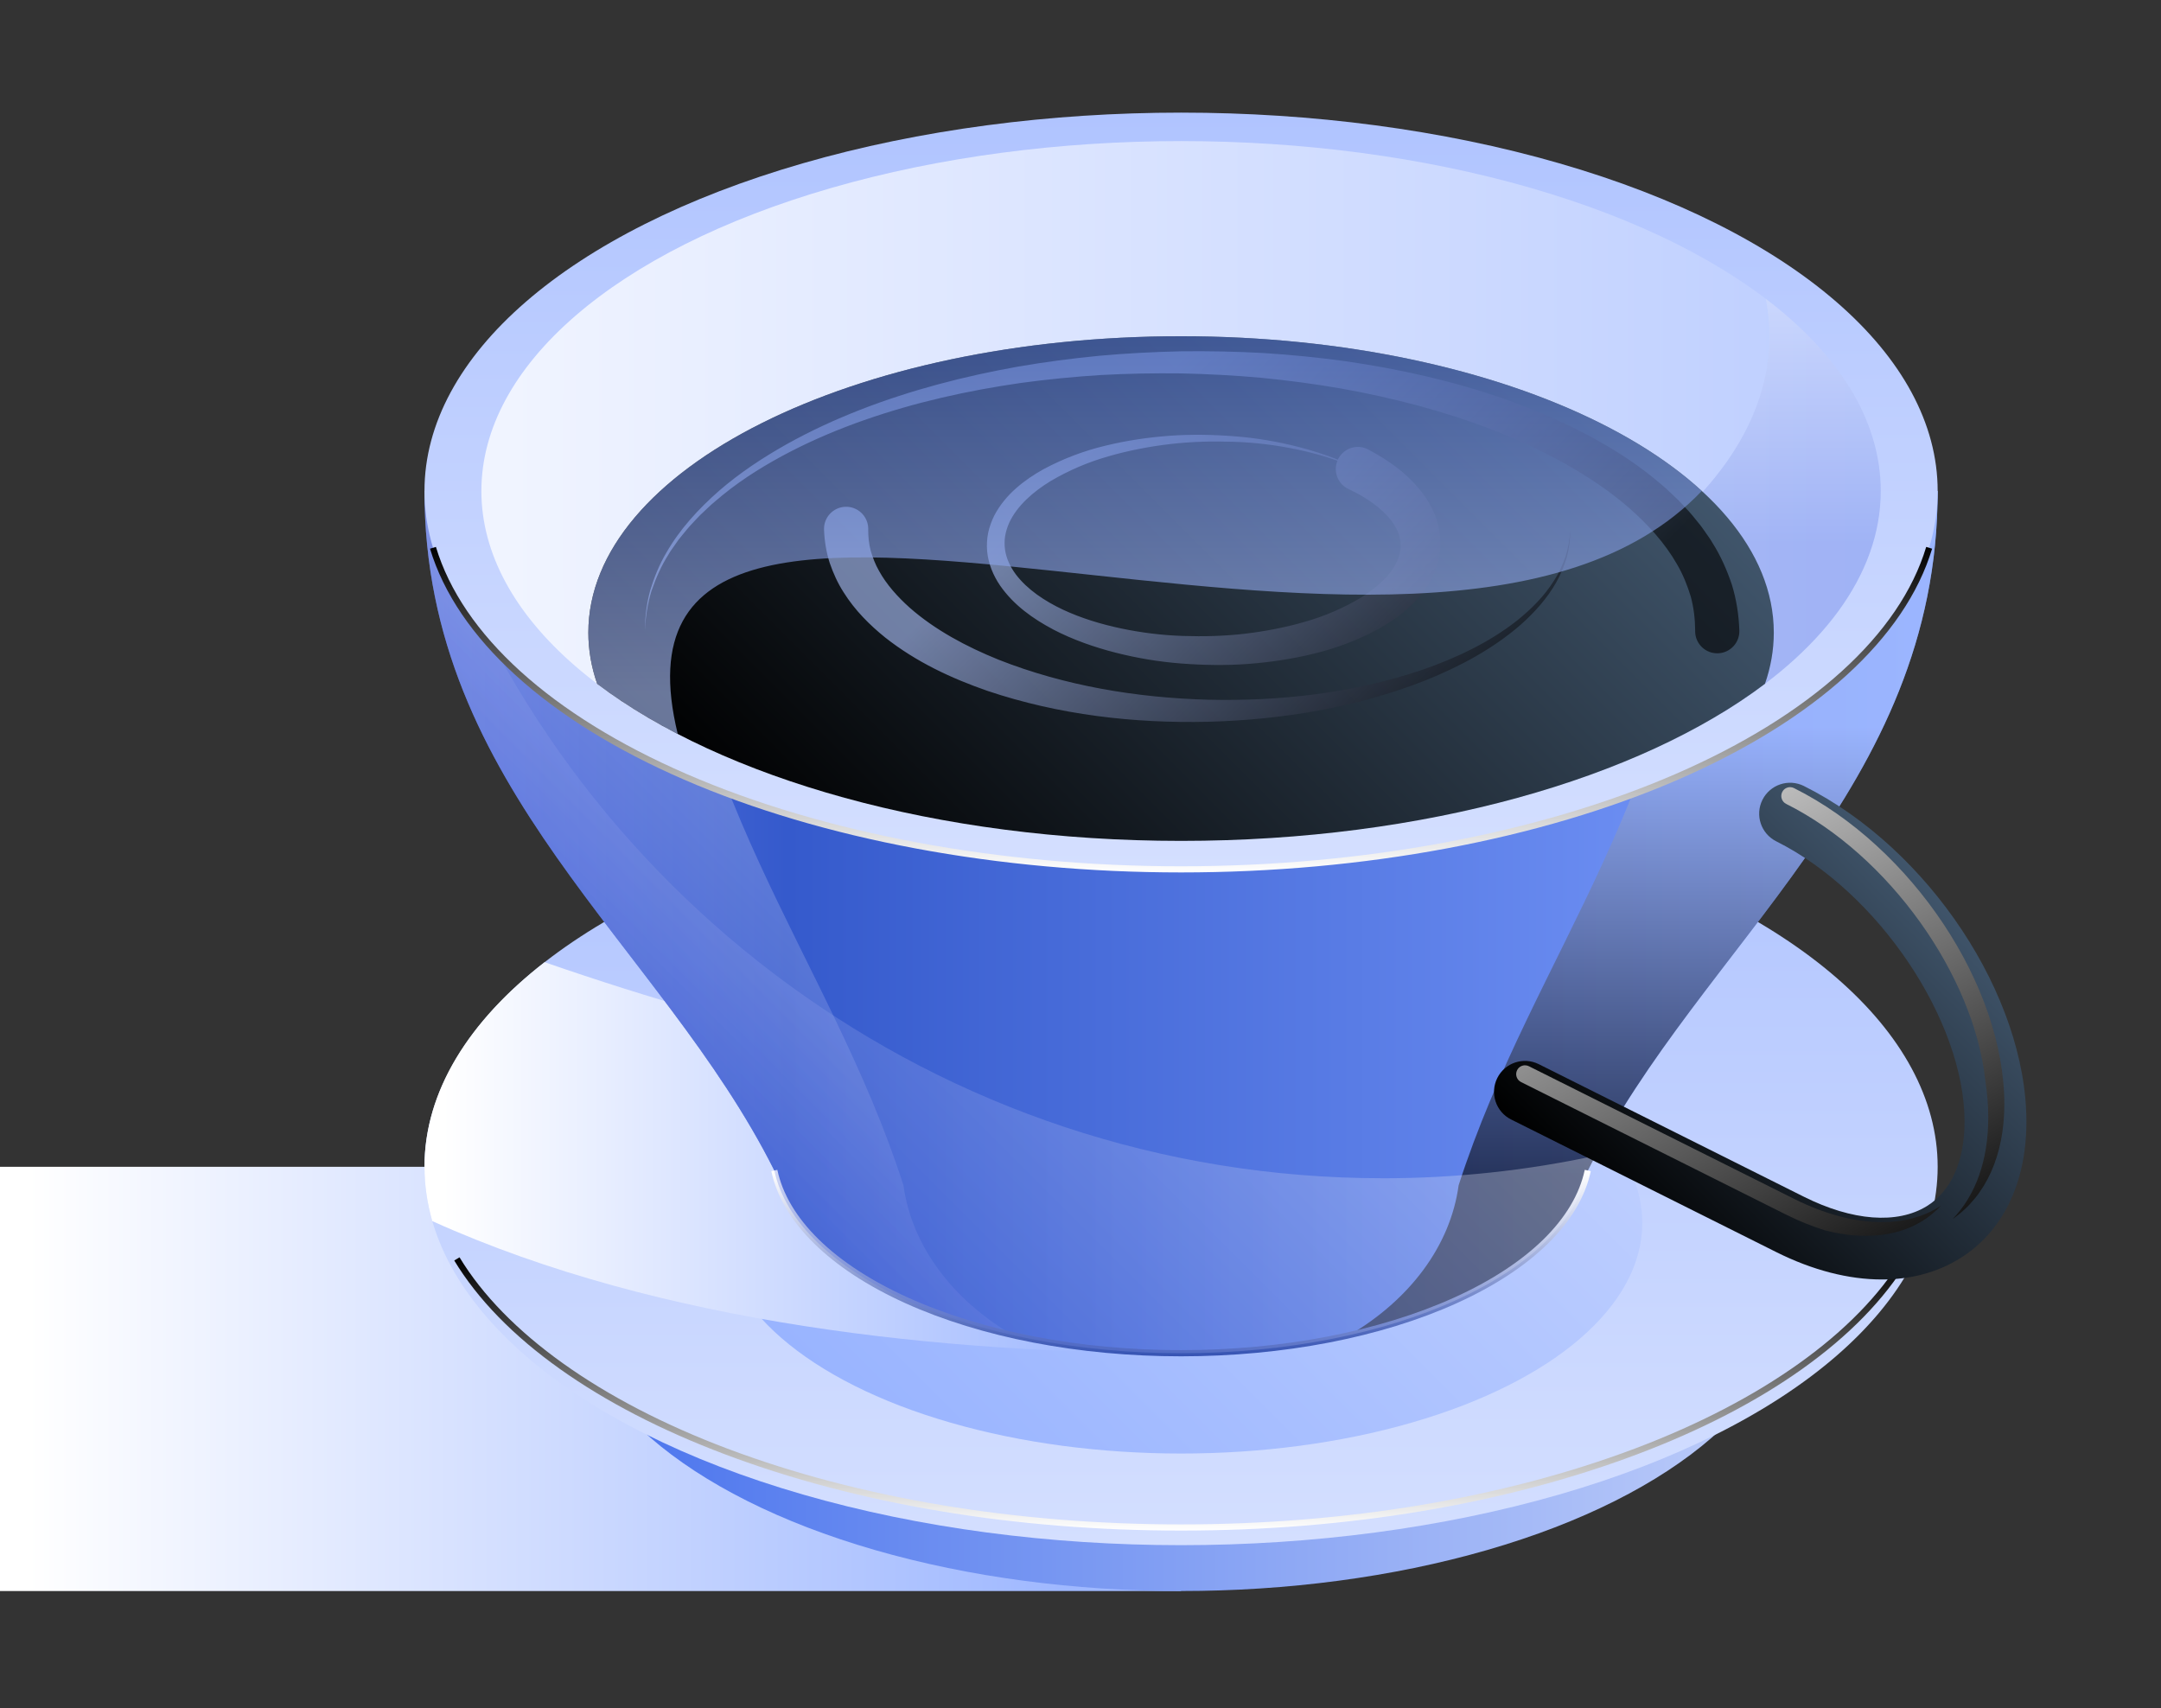 <?xml version="1.0" encoding="UTF-8"?>
<svg xmlns="http://www.w3.org/2000/svg" xmlns:xlink="http://www.w3.org/1999/xlink" viewBox="0 0 1009.79 798.26">
  <rect x="0" y="0" width="1009.79" height="798.26" fill="#333333" stroke="none"/>
  <defs>
    <style>
      .cls-1 {
        fill: url(#linear-gradient-12);
      }

      .cls-1, .cls-2, .cls-3, .cls-4, .cls-5, .cls-6, .cls-7, .cls-8, .cls-9, .cls-10, .cls-11, .cls-12, .cls-13, .cls-14, .cls-15, .cls-16, .cls-17, .cls-18, .cls-19, .cls-20 {
        stroke-width: 0px;
      }

      .cls-21 {
        isolation: isolate;
      }

      .cls-2 {
        fill: url(#linear-gradient-9);
      }

      .cls-2, .cls-22, .cls-11, .cls-14, .cls-20 {
        mix-blend-mode: screen;
      }

      .cls-2, .cls-14, .cls-20 {
        opacity: .6;
      }

      .cls-3 {
        fill: url(#linear-gradient-5);
      }

      .cls-4 {
        fill: url(#linear-gradient-13);
      }

      .cls-5 {
        fill: url(#linear-gradient-16);
      }

      .cls-6 {
        fill: url(#linear-gradient-14);
      }

      .cls-7 {
        fill: url(#linear-gradient-2);
      }

      .cls-8 {
        fill: url(#linear-gradient-7);
      }

      .cls-9 {
        fill: url(#linear-gradient-3);
      }

      .cls-10 {
        fill: url(#linear-gradient);
      }

      .cls-10, .cls-13, .cls-15, .cls-18, .cls-19, .cls-23 {
        mix-blend-mode: multiply;
      }

      .cls-11 {
        fill: url(#linear-gradient-19);
      }

      .cls-12 {
        fill: url(#linear-gradient-18);
      }

      .cls-13 {
        fill: url(#linear-gradient-11);
      }

      .cls-13, .cls-15, .cls-19 {
        opacity: .3;
      }

      .cls-14 {
        fill: url(#linear-gradient-17);
      }

      .cls-15 {
        fill: url(#linear-gradient-15);
      }

      .cls-16 {
        fill: url(#linear-gradient-10);
      }

      .cls-17 {
        fill: url(#linear-gradient-4);
      }

      .cls-18 {
        fill: url(#linear-gradient-6);
      }

      .cls-19 {
        fill: url(#linear-gradient-8);
      }

      .cls-20 {
        fill: url(#linear-gradient-20);
      }
    </style>
    <linearGradient id="linear-gradient" x1="496.52" y1="644.36" x2="12.92" y2="644.36" gradientUnits="userSpaceOnUse">
      <stop offset="0" stop-color="#9fb8ff"/>
      <stop offset="1" stop-color="#fff"/>
    </linearGradient>
    <linearGradient id="linear-gradient-2" x1="818.13" y1="600.35" x2="274.41" y2="600.35" gradientUnits="userSpaceOnUse">
      <stop offset="0" stop-color="#bbcbf9"/>
      <stop offset="1" stop-color="#4973ed"/>
    </linearGradient>
    <linearGradient id="linear-gradient-3" x1="551.89" y1="722.05" x2="551.89" y2="368.44" gradientUnits="userSpaceOnUse">
      <stop offset="0" stop-color="#d4dfff"/>
      <stop offset="1" stop-color="#b0c4ff"/>
    </linearGradient>
    <linearGradient id="linear-gradient-4" x1="551.89" y1="715.23" x2="551.89" y2="587.54" gradientUnits="userSpaceOnUse">
      <stop offset="0" stop-color="#fff"/>
      <stop offset="1" stop-color="#000"/>
    </linearGradient>
    <linearGradient id="linear-gradient-5" x1="431.38" y1="691.95" x2="672.39" y2="450.95" gradientUnits="userSpaceOnUse">
      <stop offset="0" stop-color="#99b4ff"/>
      <stop offset="1" stop-color="#bdceff"/>
    </linearGradient>
    <linearGradient id="linear-gradient-6" x1="516.42" y1="540.99" x2="206.63" y2="540.99" xlink:href="#linear-gradient"/>
    <linearGradient id="linear-gradient-7" x1="198.35" y1="430.89" x2="905.42" y2="430.89" gradientUnits="userSpaceOnUse">
      <stop offset="0" stop-color="#5c75e0"/>
      <stop offset=".24" stop-color="#355acc"/>
      <stop offset="1" stop-color="#7e9fff"/>
    </linearGradient>
    <linearGradient id="linear-gradient-8" x1="281.94" y1="480.56" x2="421.93" y2="340.57" gradientUnits="userSpaceOnUse">
      <stop offset="0" stop-color="#5c75e0"/>
      <stop offset="1" stop-color="#fff"/>
    </linearGradient>
    <linearGradient id="linear-gradient-9" x1="767.95" y1="548.86" x2="767.95" y2="339.72" gradientUnits="userSpaceOnUse">
      <stop offset="0" stop-color="#000"/>
      <stop offset="1" stop-color="#afc4ff"/>
    </linearGradient>
    <linearGradient id="linear-gradient-10" x1="551.88" y1="633.8" x2="551.88" y2="546.65" gradientUnits="userSpaceOnUse">
      <stop offset="0" stop-color="#3653b3"/>
      <stop offset=".99" stop-color="#fff"/>
      <stop offset="1" stop-color="#f7f8fc"/>
    </linearGradient>
    <linearGradient id="linear-gradient-11" x1="333.23" y1="531.86" x2="535.25" y2="329.83" xlink:href="#linear-gradient-8"/>
    <linearGradient id="linear-gradient-12" x1="551.89" y1="406.24" x2="551.89" y2="52.63" xlink:href="#linear-gradient-3"/>
    <linearGradient id="linear-gradient-13" x1="551.89" y1="407.68" x2="551.89" y2="255.57" xlink:href="#linear-gradient-4"/>
    <linearGradient id="linear-gradient-14" x1="238.28" y1="229.44" x2="868.47" y2="229.44" gradientUnits="userSpaceOnUse">
      <stop offset="0" stop-color="#f0f4ff"/>
      <stop offset="1" stop-color="#bdceff"/>
    </linearGradient>
    <linearGradient id="linear-gradient-15" x1="818.43" y1="254.04" x2="818.43" y2="116.04" xlink:href="#linear-gradient-8"/>
    <linearGradient id="linear-gradient-16" x1="400.26" y1="440.76" x2="703.51" y2="137.51" gradientUnits="userSpaceOnUse">
      <stop offset="0" stop-color="#000"/>
      <stop offset="1" stop-color="#40556b"/>
    </linearGradient>
    <linearGradient id="linear-gradient-17" x1="655.67" y1="377.03" x2="499.84" y2="221.2" xlink:href="#linear-gradient-9"/>
    <linearGradient id="linear-gradient-18" x1="766.56" y1="584.62" x2="919.68" y2="431.5" xlink:href="#linear-gradient-16"/>
    <linearGradient id="linear-gradient-19" x1="888.2" y1="615.84" x2="731.55" y2="322.88" gradientUnits="userSpaceOnUse">
      <stop offset="0" stop-color="#000"/>
      <stop offset="1" stop-color="#fff"/>
    </linearGradient>
    <linearGradient id="linear-gradient-20" x1="535.06" y1="102.02" x2="535.06" y2="323.5" gradientUnits="userSpaceOnUse">
      <stop offset="0" stop-color="#294bb0"/>
      <stop offset="1" stop-color="#afc4ff"/>
    </linearGradient>
  </defs>
  <g class="cls-21">
    <g id="_95c6c890-4df0-4047-9b20-53c1698e0703" data-name="95c6c890-4df0-4047-9b20-53c1698e0703">
      <g>
        <rect class="cls-10" y="545.24" width="551.89" height="198.24"/>
        <ellipse class="cls-7" cx="551.89" cy="600.35" rx="286.2" ry="143.13"/>
        <ellipse class="cls-9" cx="551.89" cy="545.24" rx="353.54" ry="176.81"/>
        <g class="cls-22">
          <path class="cls-17" d="m551.89,715.23c-77.58,0-151.25-12.31-213.06-35.61-29.77-11.22-55.74-24.65-77.19-39.91-21.8-15.51-38.42-32.56-49.38-50.68l2.47-1.49c21.36,35.28,65.79,67.02,125.12,89.38,61.48,23.17,134.81,35.42,212.04,35.42s150.56-12.25,212.04-35.42c59.33-22.36,103.77-54.11,125.12-89.38l2.47,1.49c-10.97,18.11-27.58,35.16-49.38,50.68-21.45,15.26-47.42,28.69-77.19,39.91-61.81,23.29-135.48,35.61-213.06,35.61Z"/>
        </g>
        <ellipse class="cls-3" cx="551.89" cy="571.45" rx="215.51" ry="107.78"/>
        <path class="cls-18" d="m198.35,545.24c0,8.62,1.26,17.09,3.64,25.37,107.11,48.4,239.45,61.74,349.9,61.74v-123.19c-103.27-3.68-197.5-24.93-297.41-59.54-35.51,27.57-56.13,60.39-56.13,95.62Z"/>
        <path class="cls-8" d="m905.42,229.44H198.35c0,139.26,110.51,211.74,163.47,317.51,10.18,48.01,91.38,85.41,190.07,85.41s179.89-37.4,190.05-85.41c52.97-105.77,163.49-178.25,163.49-317.51Z"/>
        <path class="cls-19" d="m422.17,553.86c-35.15-108.99-107.42-184.64-111.37-324.43h-112.45c0,139.26,110.51,211.74,163.47,317.51,7.29,34.38,51.01,63.31,111.47,76.97-28.02-16.45-47.22-41.48-51.12-70.05Z"/>
        <path class="cls-2" d="m792.97,229.44c-3.95,139.78-76.23,215.44-111.38,324.43-3.9,28.58-23.1,53.6-51.11,70.06,60.47-13.66,104.18-42.6,111.46-76.97,52.97-105.77,163.49-178.25,163.49-317.51h-112.45Z"/>
        <g class="cls-23">
          <path class="cls-16" d="m551.89,633.8c-47.7,0-93.45-8.82-128.82-24.83-35.36-16.01-57.61-37.93-62.66-61.72l2.82-.6c4.85,22.87,26.52,44.07,61.03,59.69,35,15.85,80.33,24.57,127.63,24.57s92.63-8.73,127.63-24.57c34.5-15.62,56.17-36.82,61.01-59.69l2.82.6c-5.04,23.79-27.29,45.71-62.65,61.72-35.37,16.01-81.11,24.83-128.82,24.83Z"/>
        </g>
        <path class="cls-13" d="m646.19,550.59c-207.79,0-384.16-134.48-446.85-321.15h-.98c0,139.26,110.51,211.74,163.47,317.51,10.18,48,91.38,85.41,190.07,85.41s179.89-37.4,190.05-85.41c1.16-2.31,2.35-4.6,3.56-6.87-32.02,6.87-65.24,10.52-99.31,10.52Z"/>
        <ellipse class="cls-1" cx="551.89" cy="229.44" rx="353.54" ry="176.81"/>
        <g class="cls-22">
          <path class="cls-4" d="m551.89,407.68c-85.34,0-167.81-15.4-232.21-43.35-63.98-27.77-106.15-66.11-118.74-107.93l2.76-.83c12.35,41,53.94,78.69,117.13,106.12,64.04,27.8,146.1,43.12,231.06,43.12s167.02-15.31,231.06-43.12c63.19-27.43,104.78-65.12,117.13-106.12l2.76.83c-12.59,41.83-54.76,80.16-118.74,107.93-64.4,27.96-146.87,43.35-232.21,43.35Z"/>
        </g>
        <ellipse class="cls-6" cx="551.89" cy="229.44" rx="326.95" ry="163.51"/>
        <path class="cls-15" d="m878.83,229.44c0-33.18-19.78-64.04-53.73-89.82,1.13,5.76,1.72,11.59,1.72,17.5,0,39.23-25.57,75.48-68.8,104.8l46.14,71.52c46.64-28.26,74.67-64.5,74.67-104.01Z"/>
        <path class="cls-5" d="m551.89,157.12c-152.97,0-276.97,62.02-276.97,138.51,0,8.15,1.42,16.14,4.12,23.9,58.52,44.23,158.86,73.41,272.85,73.41s214.33-29.18,272.85-73.41c2.7-7.76,4.12-15.75,4.12-23.9,0-76.5-124-138.51-276.97-138.51Z"/>
        <path class="cls-14" d="m809.21,273.04c-2.31-6.84-5.24-13.43-9.01-19.36-.85-1.55-1.91-2.93-2.9-4.37-1.02-1.41-1.95-2.9-3.05-4.23-2.19-2.67-4.29-5.42-6.69-7.85-1.17-1.24-2.31-2.52-3.52-3.72l-3.69-3.49c-2.41-2.4-5.08-4.42-7.62-6.62-10.41-8.46-21.72-15.38-33.34-21.42-11.64-6.01-23.66-11.05-35.87-15.37-24.45-8.58-49.68-14.2-75.06-17.85-12.71-1.75-25.46-3-38.23-3.8-12.78-.71-25.56-.95-38.33-.8-12.77.28-25.52.95-38.24,2.09-12.7,1.23-25.36,2.9-37.93,5.06-25.1,4.48-49.9,10.89-73.67,20.14-11.87,4.64-23.48,9.98-34.61,16.21-11.1,6.25-21.8,13.31-31.43,21.68-9.57,8.39-18.34,17.9-24.68,28.98-3.25,5.49-5.63,11.44-7.49,17.5-1.68,6.14-2.46,12.47-2.48,18.79.24-6.32,1.23-12.59,3.1-18.6,2.05-5.95,4.59-11.73,7.98-17.02.75-1.38,1.72-2.62,2.61-3.91.93-1.27,1.74-2.61,2.76-3.81,2-2.42,3.9-4.92,6.11-7.14,1.08-1.14,2.12-2.31,3.23-3.41l3.42-3.23c2.22-2.21,4.74-4.1,7.1-6.16,9.74-7.91,20.49-14.49,31.61-20.26,11.15-5.75,22.74-10.61,34.57-14.77,23.68-8.3,48.29-13.78,73.09-17.34,12.42-1.71,24.9-2.92,37.4-3.71,12.51-.69,25.04-.92,37.55-.77,12.52.28,25.01.94,37.46,2.06,12.44,1.21,24.82,2.85,37.1,4.97,24.52,4.38,48.7,10.66,71.7,19.63,11.48,4.5,22.67,9.65,33.3,15.62,10.61,5.98,20.75,12.7,29.71,20.52,8.9,7.82,16.88,16.58,22.44,26.35,2.87,4.85,4.87,9.99,6.46,15.16,1.4,5.22,2.02,10.53,2.05,15.83v.43c0,.08,0,.16,0,.24.18,5.7,4.95,10.17,10.65,9.99,5.7-.18,10.17-4.95,9.99-10.65-.24-7.35-1.39-14.63-3.53-21.56Zm-83.15-1.57c-4.51,7.16-10.57,13.2-17.12,18.47-13.28,10.45-28.8,17.69-44.71,23.19-32.04,10.76-66.08,14.64-99.68,13.84-33.58-.9-67.19-6.56-97.89-18.68-15.21-6.14-29.81-13.98-41.54-24.29-5.78-5.17-10.88-10.91-14.33-17.16-1.79-3.1-2.99-6.34-3.95-9.56-.83-3.25-1.16-6.51-1.14-9.76v-.36c0-.13,0-.26,0-.4-.21-5.7-5-10.15-10.7-9.94-5.7.21-10.15,5-9.94,10.7.19,5.29,1.06,10.53,2.63,15.49,1.68,4.89,3.8,9.57,6.5,13.75,5.3,8.46,12.15,15.25,19.37,21.09,14.62,11.54,31.06,19.14,47.74,24.95,33.56,11.31,68.64,15.27,103.27,14.48,34.61-.92,69.26-6.66,101.47-19.32,15.99-6.45,31.51-14.66,44.57-26.05,6.45-5.74,12.34-12.24,16.58-19.78,2.17-3.74,3.76-7.78,4.98-11.89,1.1-4.16,1.59-8.45,1.57-12.72-.2,4.27-.9,8.49-2.19,12.53-1.41,4-3.16,7.87-5.47,11.42Zm-234.02,22.64c9.35,4.86,19.26,8.32,29.31,10.89,10.06,2.55,20.32,4.28,30.63,5.05,10.32.79,20.7.97,31.06.22,10.36-.78,20.72-2.3,30.95-4.82,10.25-2.47,20.31-6.24,29.97-11.43,4.81-2.67,9.5-5.8,13.85-9.66,4.36-3.83,8.34-8.58,11.32-14.3,1.44-2.9,2.57-6.05,3.28-9.36.67-3.33.83-6.81.51-10.22-.66-6.87-3.42-13.17-6.95-18.33-7.25-10.32-16.92-16.93-26.62-22.1-.14-.08-.32-.17-.47-.24-5.16-2.42-11.31-.19-13.73,4.97-6.05-2.38-12.28-4.37-18.59-5.99-9.75-2.48-19.72-4.17-29.78-4.93-10.05-.78-20.18-.96-30.28-.23-10.09.76-20.16,2.23-30.06,4.66-9.92,2.37-19.58,6.02-28.73,10.91-4.55,2.51-8.93,5.44-12.94,8.98-4.01,3.51-7.57,7.78-10.18,12.76-1.25,2.52-2.23,5.23-2.85,8.06-.57,2.84-.71,5.79-.46,8.69.55,5.84,2.9,11.31,6.03,15.93,6.44,9.24,15.46,15.55,24.72,20.47Zm-22.37-43.62c.37-2.09,1-4.15,1.89-6.16,3.73-8.05,11.22-14.56,19.39-19.54,8.31-4.91,17.38-8.82,26.85-11.51,9.46-2.75,19.21-4.62,29.05-5.78,9.86-1.14,19.82-1.39,29.77-1.05,9.95.32,19.88,1.56,29.64,3.61,6.33,1.34,12.6,3.04,18.7,5.23-2.06,5.06.15,10.89,5.15,13.23,8.1,3.79,15.5,8.82,20.07,14.83,4.52,6.07,5.64,12.31,2.69,18.84-2.96,6.58-9.66,12.67-17.33,17.32-7.8,4.62-16.48,8.4-25.62,11-9.12,2.66-18.59,4.48-28.17,5.62-9.59,1.12-19.3,1.36-28.98,1.04-9.69-.3-19.34-1.51-28.79-3.48-9.44-1.99-18.7-4.79-27.33-8.82-8.55-4.05-16.59-9.37-21.97-16.46-2.63-3.54-4.49-7.51-5.06-11.65-.27-2.07-.27-4.17.05-6.27Z"/>
        <path class="cls-12" d="m879.34,597.89c-15.45,0-32.3-4.28-49.33-12.8l-123.89-61.96c-7.14-3.57-10.03-12.25-6.46-19.39,3.57-7.14,12.25-10.03,19.39-6.46l123.89,61.96c22.66,11.33,43.61,12.92,57.47,4.35,11.34-7.01,17.58-21,17.58-39.4,0-47.18-40.29-107.19-87.98-131.04-7.14-3.57-10.03-12.25-6.46-19.39,3.57-7.14,12.25-10.03,19.39-6.46,58.29,29.15,103.96,98.07,103.96,156.89,0,28.79-11.11,51.52-31.29,63.99-10.49,6.48-22.85,9.71-36.26,9.71Z"/>
        <path class="cls-11" d="m879.28,571.11c-12.54,0-26.71-3.77-40.95-10.9l-123.89-61.96c-.58-.29-1.2-.44-1.83-.44-1.24,0-2.86.6-3.7,2.29-1.02,2.04-.19,4.52,1.85,5.54l123.89,61.96c6.01,3.01,12.04,5.43,17.99,7.3,6.64,1.71,13.09,2.61,19.15,2.61,10.12,0,19.05-2.35,26.56-7,3.23-2,6.12-4.42,8.69-7.2-.39.26-.78.54-1.18.79-7.51,4.64-16.45,7-26.56,7Zm-40.96-202.84c-.58-.29-1.2-.44-1.83-.44-1.24,0-2.86.6-3.7,2.29-1.02,2.04-.19,4.52,1.85,5.54,48.02,24.01,87.7,80.07,93.05,129.23.89,5.88,1.38,11.72,1.38,17.45,0,19.76-5.84,36.1-16.63,47.3,15.58-10.82,24.14-29.76,24.14-53.7,0-55.25-43.16-120.11-98.26-147.66Z"/>
        <path class="cls-20" d="m795.21,229.43c-46.96-43.08-138.31-72.31-243.32-72.31-152.97,0-276.97,62.02-276.97,138.51,0,8.15,1.42,16.14,4.12,23.9,11.11,8.4,23.73,16.25,37.66,23.46-45.29-185.88,351.06,20.14,478.51-113.57Z"/>
      </g>
    </g>
  </g>
</svg>
